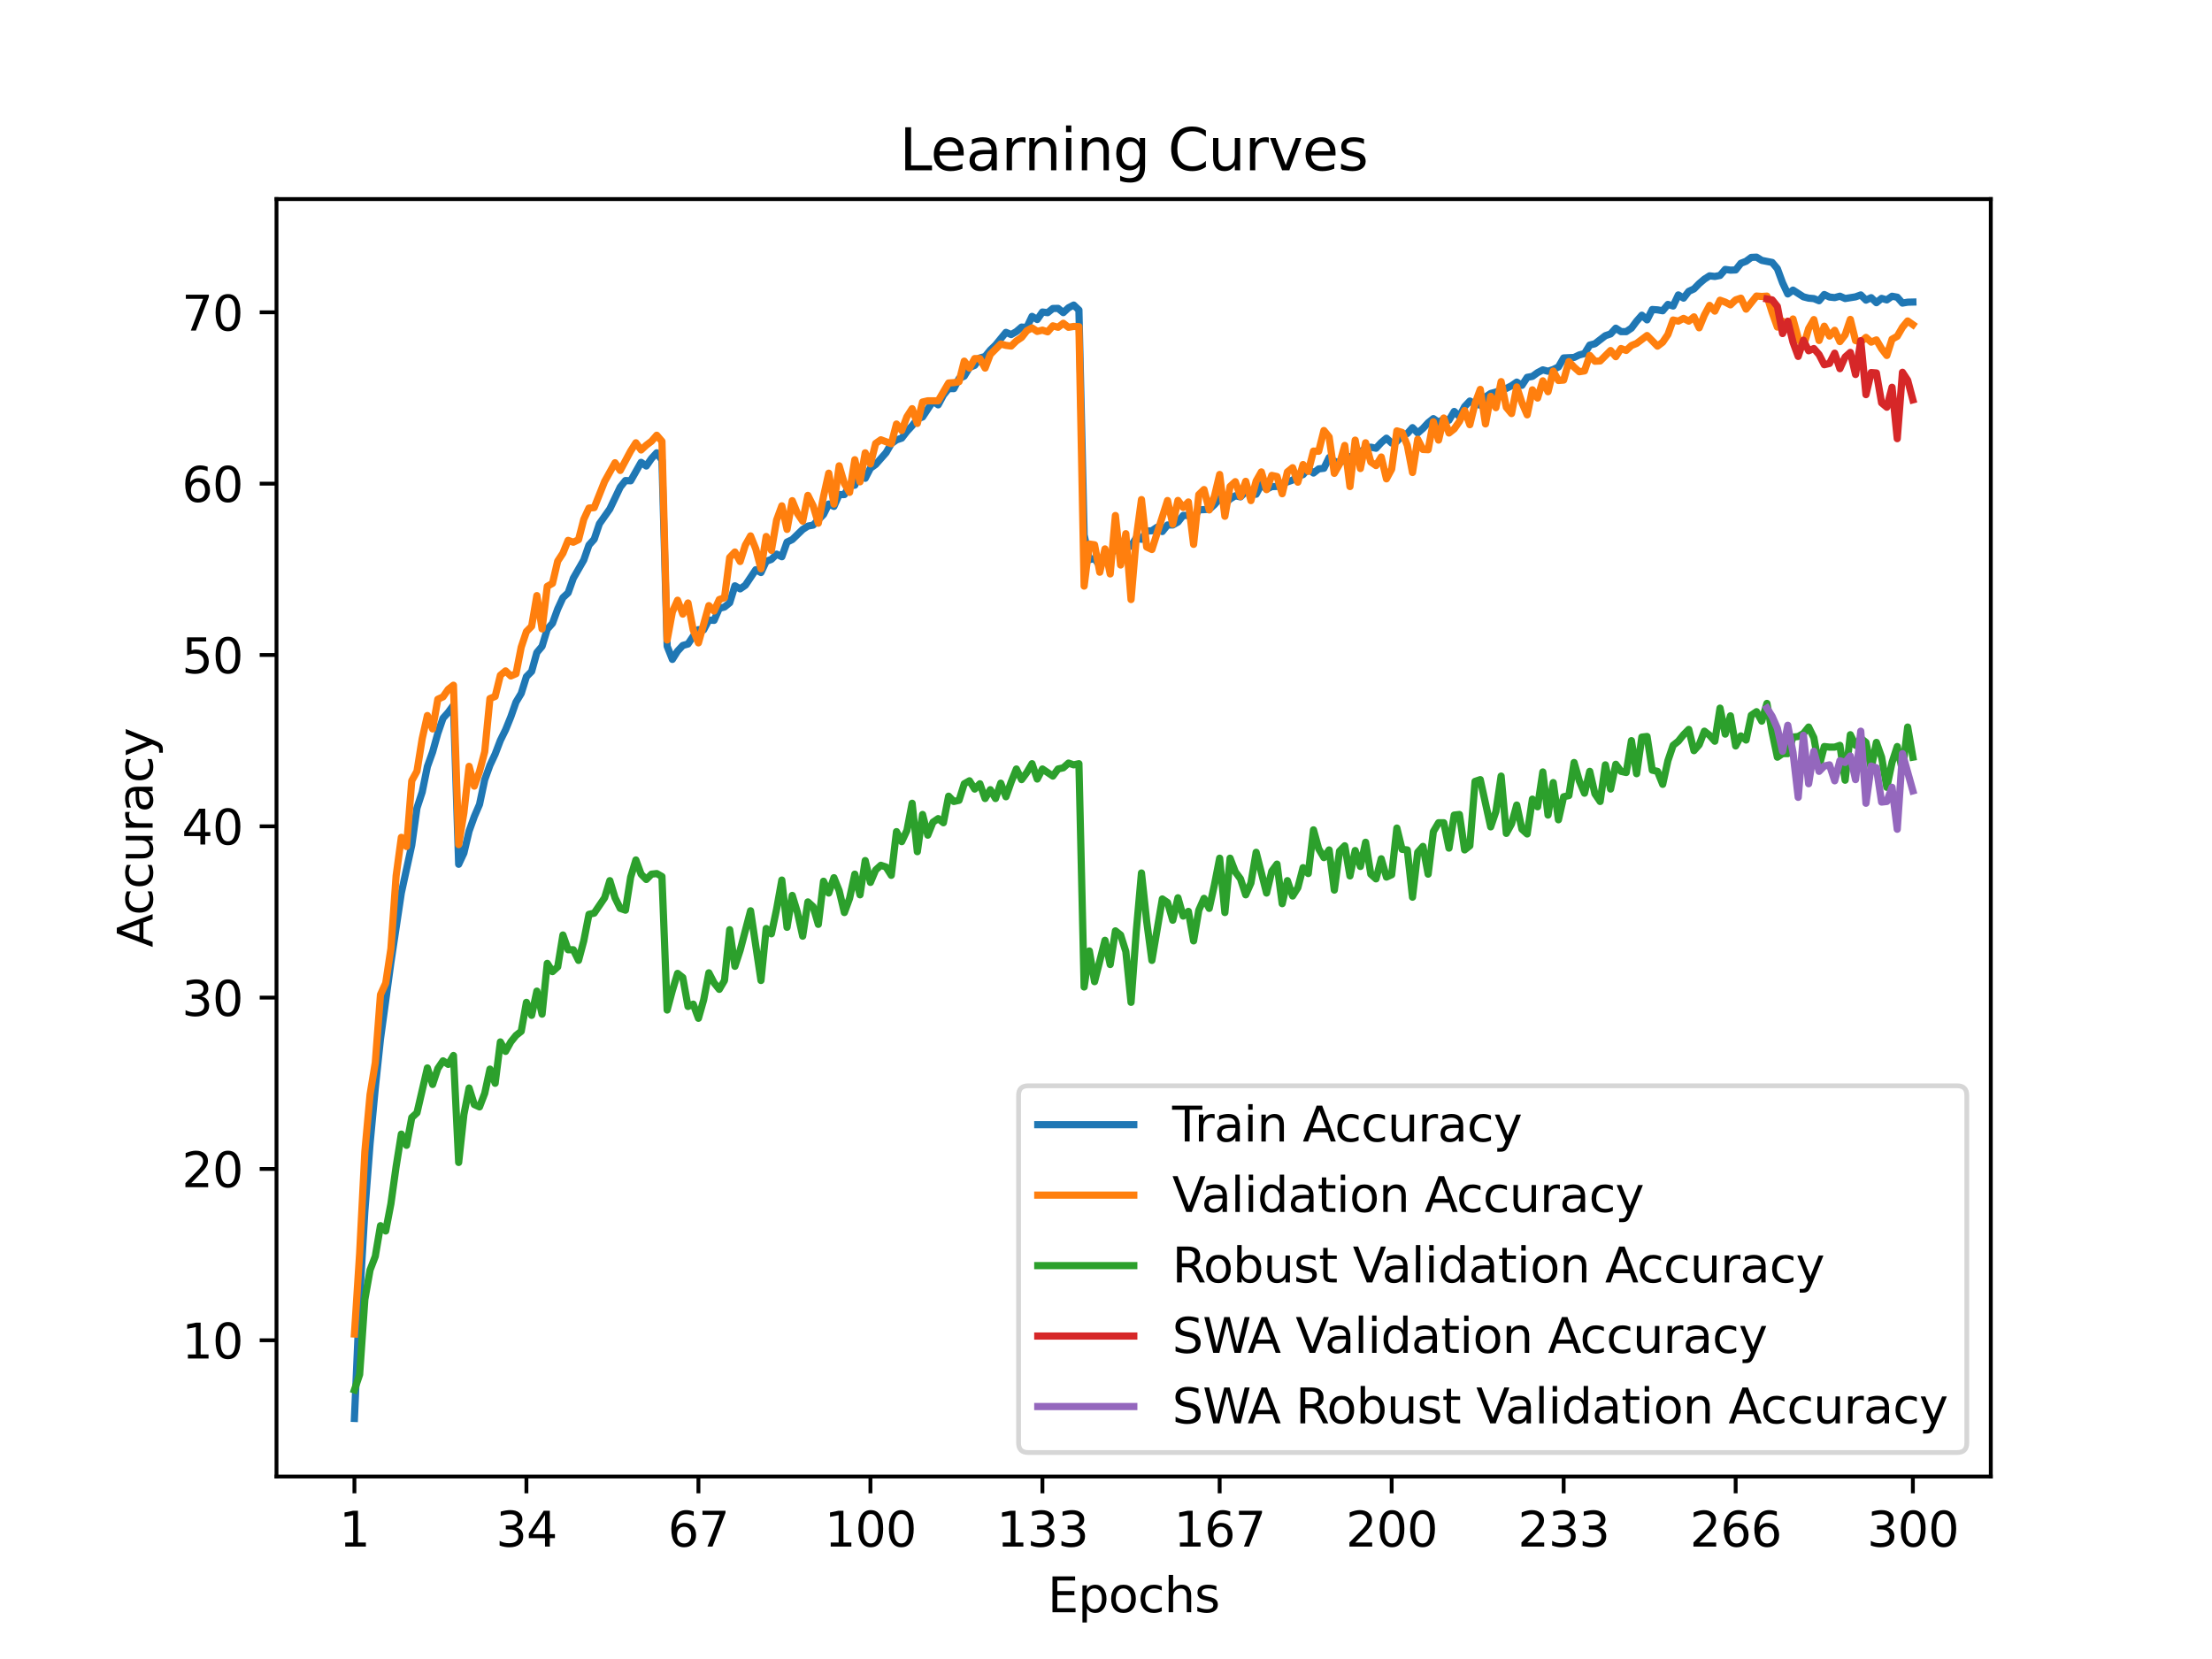 <?xml version="1.0" encoding="utf-8" standalone="no"?>
<!DOCTYPE svg PUBLIC "-//W3C//DTD SVG 1.1//EN"
  "http://www.w3.org/Graphics/SVG/1.1/DTD/svg11.dtd">
<svg xmlns:xlink="http://www.w3.org/1999/xlink" width="460.8pt" height="345.6pt" viewBox="0 0 460.8 345.6" xmlns="http://www.w3.org/2000/svg" version="1.1">
 <defs>
  <style type="text/css">*{stroke-linejoin: round; stroke-linecap: butt}</style>
 </defs>
 <g id="figure_1">
  <g id="patch_1">
   <path d="M 0 345.6 
L 460.8 345.6 
L 460.8 0 
L 0 0 
z
" style="fill: #ffffff"/>
  </g>
  <g id="axes_1">
   <g id="patch_2">
    <path d="M 57.6 307.584 
L 414.72 307.584 
L 414.72 41.472 
L 57.6 41.472 
z
" style="fill: #ffffff"/>
   </g>
   <g id="matplotlib.axis_1">
    <g id="xtick_1">
     <g id="line2d_1">
      <defs>
       <path id="mdf2cdd3994" d="M 0 0 
L 0 3.5 
" style="stroke: #000000; stroke-width: 0.8"/>
      </defs>
      <g>
       <use xlink:href="#mdf2cdd3994" x="73.833" y="307.584" style="stroke: #000000; stroke-width: 0.8"/>
      </g>
     </g>
     <g id="text_1">
      <!-- 1 -->
      <g transform="translate(70.651 322.182) scale(0.1 -0.1)">
       <defs>
        <path id="DejaVuSans-31" d="M 794 531 
L 1825 531 
L 1825 4091 
L 703 3866 
L 703 4441 
L 1819 4666 
L 2450 4666 
L 2450 531 
L 3481 531 
L 3481 0 
L 794 0 
L 794 531 
z
" transform="scale(0.016)"/>
       </defs>
       <use xlink:href="#DejaVuSans-31"/>
      </g>
     </g>
    </g>
    <g id="xtick_2">
     <g id="line2d_2">
      <g>
       <use xlink:href="#mdf2cdd3994" x="109.664" y="307.584" style="stroke: #000000; stroke-width: 0.8"/>
      </g>
     </g>
     <g id="text_2">
      <!-- 34 -->
      <g transform="translate(103.302 322.182) scale(0.1 -0.1)">
       <defs>
        <path id="DejaVuSans-33" d="M 2597 2516 
Q 3050 2419 3304 2112 
Q 3559 1806 3559 1356 
Q 3559 666 3084 287 
Q 2609 -91 1734 -91 
Q 1441 -91 1130 -33 
Q 819 25 488 141 
L 488 750 
Q 750 597 1062 519 
Q 1375 441 1716 441 
Q 2309 441 2620 675 
Q 2931 909 2931 1356 
Q 2931 1769 2642 2001 
Q 2353 2234 1838 2234 
L 1294 2234 
L 1294 2753 
L 1863 2753 
Q 2328 2753 2575 2939 
Q 2822 3125 2822 3475 
Q 2822 3834 2567 4026 
Q 2313 4219 1838 4219 
Q 1578 4219 1281 4162 
Q 984 4106 628 3988 
L 628 4550 
Q 988 4650 1302 4700 
Q 1616 4750 1894 4750 
Q 2613 4750 3031 4423 
Q 3450 4097 3450 3541 
Q 3450 3153 3228 2886 
Q 3006 2619 2597 2516 
z
" transform="scale(0.016)"/>
        <path id="DejaVuSans-34" d="M 2419 4116 
L 825 1625 
L 2419 1625 
L 2419 4116 
z
M 2253 4666 
L 3047 4666 
L 3047 1625 
L 3713 1625 
L 3713 1100 
L 3047 1100 
L 3047 0 
L 2419 0 
L 2419 1100 
L 313 1100 
L 313 1709 
L 2253 4666 
z
" transform="scale(0.016)"/>
       </defs>
       <use xlink:href="#DejaVuSans-33"/>
       <use xlink:href="#DejaVuSans-34" x="63.623"/>
      </g>
     </g>
    </g>
    <g id="xtick_3">
     <g id="line2d_3">
      <g>
       <use xlink:href="#mdf2cdd3994" x="145.496" y="307.584" style="stroke: #000000; stroke-width: 0.8"/>
      </g>
     </g>
     <g id="text_3">
      <!-- 67 -->
      <g transform="translate(139.133 322.182) scale(0.1 -0.1)">
       <defs>
        <path id="DejaVuSans-36" d="M 2113 2584 
Q 1688 2584 1439 2293 
Q 1191 2003 1191 1497 
Q 1191 994 1439 701 
Q 1688 409 2113 409 
Q 2538 409 2786 701 
Q 3034 994 3034 1497 
Q 3034 2003 2786 2293 
Q 2538 2584 2113 2584 
z
M 3366 4563 
L 3366 3988 
Q 3128 4100 2886 4159 
Q 2644 4219 2406 4219 
Q 1781 4219 1451 3797 
Q 1122 3375 1075 2522 
Q 1259 2794 1537 2939 
Q 1816 3084 2150 3084 
Q 2853 3084 3261 2657 
Q 3669 2231 3669 1497 
Q 3669 778 3244 343 
Q 2819 -91 2113 -91 
Q 1303 -91 875 529 
Q 447 1150 447 2328 
Q 447 3434 972 4092 
Q 1497 4750 2381 4750 
Q 2619 4750 2861 4703 
Q 3103 4656 3366 4563 
z
" transform="scale(0.016)"/>
        <path id="DejaVuSans-37" d="M 525 4666 
L 3525 4666 
L 3525 4397 
L 1831 0 
L 1172 0 
L 2766 4134 
L 525 4134 
L 525 4666 
z
" transform="scale(0.016)"/>
       </defs>
       <use xlink:href="#DejaVuSans-36"/>
       <use xlink:href="#DejaVuSans-37" x="63.623"/>
      </g>
     </g>
    </g>
    <g id="xtick_4">
     <g id="line2d_4">
      <g>
       <use xlink:href="#mdf2cdd3994" x="181.327" y="307.584" style="stroke: #000000; stroke-width: 0.8"/>
      </g>
     </g>
     <g id="text_4">
      <!-- 100 -->
      <g transform="translate(171.783 322.182) scale(0.1 -0.1)">
       <defs>
        <path id="DejaVuSans-30" d="M 2034 4250 
Q 1547 4250 1301 3770 
Q 1056 3291 1056 2328 
Q 1056 1369 1301 889 
Q 1547 409 2034 409 
Q 2525 409 2770 889 
Q 3016 1369 3016 2328 
Q 3016 3291 2770 3770 
Q 2525 4250 2034 4250 
z
M 2034 4750 
Q 2819 4750 3233 4129 
Q 3647 3509 3647 2328 
Q 3647 1150 3233 529 
Q 2819 -91 2034 -91 
Q 1250 -91 836 529 
Q 422 1150 422 2328 
Q 422 3509 836 4129 
Q 1250 4750 2034 4750 
z
" transform="scale(0.016)"/>
       </defs>
       <use xlink:href="#DejaVuSans-31"/>
       <use xlink:href="#DejaVuSans-30" x="63.623"/>
       <use xlink:href="#DejaVuSans-30" x="127.246"/>
      </g>
     </g>
    </g>
    <g id="xtick_5">
     <g id="line2d_5">
      <g>
       <use xlink:href="#mdf2cdd3994" x="217.158" y="307.584" style="stroke: #000000; stroke-width: 0.8"/>
      </g>
     </g>
     <g id="text_5">
      <!-- 133 -->
      <g transform="translate(207.615 322.182) scale(0.1 -0.1)">
       <use xlink:href="#DejaVuSans-31"/>
       <use xlink:href="#DejaVuSans-33" x="63.623"/>
       <use xlink:href="#DejaVuSans-33" x="127.246"/>
      </g>
     </g>
    </g>
    <g id="xtick_6">
     <g id="line2d_6">
      <g>
       <use xlink:href="#mdf2cdd3994" x="254.076" y="307.584" style="stroke: #000000; stroke-width: 0.8"/>
      </g>
     </g>
     <g id="text_6">
      <!-- 167 -->
      <g transform="translate(244.532 322.182) scale(0.1 -0.1)">
       <use xlink:href="#DejaVuSans-31"/>
       <use xlink:href="#DejaVuSans-36" x="63.623"/>
       <use xlink:href="#DejaVuSans-37" x="127.246"/>
      </g>
     </g>
    </g>
    <g id="xtick_7">
     <g id="line2d_7">
      <g>
       <use xlink:href="#mdf2cdd3994" x="289.907" y="307.584" style="stroke: #000000; stroke-width: 0.8"/>
      </g>
     </g>
     <g id="text_7">
      <!-- 200 -->
      <g transform="translate(280.363 322.182) scale(0.1 -0.1)">
       <defs>
        <path id="DejaVuSans-32" d="M 1228 531 
L 3431 531 
L 3431 0 
L 469 0 
L 469 531 
Q 828 903 1448 1529 
Q 2069 2156 2228 2338 
Q 2531 2678 2651 2914 
Q 2772 3150 2772 3378 
Q 2772 3750 2511 3984 
Q 2250 4219 1831 4219 
Q 1534 4219 1204 4116 
Q 875 4013 500 3803 
L 500 4441 
Q 881 4594 1212 4672 
Q 1544 4750 1819 4750 
Q 2544 4750 2975 4387 
Q 3406 4025 3406 3419 
Q 3406 3131 3298 2873 
Q 3191 2616 2906 2266 
Q 2828 2175 2409 1742 
Q 1991 1309 1228 531 
z
" transform="scale(0.016)"/>
       </defs>
       <use xlink:href="#DejaVuSans-32"/>
       <use xlink:href="#DejaVuSans-30" x="63.623"/>
       <use xlink:href="#DejaVuSans-30" x="127.246"/>
      </g>
     </g>
    </g>
    <g id="xtick_8">
     <g id="line2d_8">
      <g>
       <use xlink:href="#mdf2cdd3994" x="325.739" y="307.584" style="stroke: #000000; stroke-width: 0.8"/>
      </g>
     </g>
     <g id="text_8">
      <!-- 233 -->
      <g transform="translate(316.195 322.182) scale(0.1 -0.1)">
       <use xlink:href="#DejaVuSans-32"/>
       <use xlink:href="#DejaVuSans-33" x="63.623"/>
       <use xlink:href="#DejaVuSans-33" x="127.246"/>
      </g>
     </g>
    </g>
    <g id="xtick_9">
     <g id="line2d_9">
      <g>
       <use xlink:href="#mdf2cdd3994" x="361.57" y="307.584" style="stroke: #000000; stroke-width: 0.8"/>
      </g>
     </g>
     <g id="text_9">
      <!-- 266 -->
      <g transform="translate(352.026 322.182) scale(0.1 -0.1)">
       <use xlink:href="#DejaVuSans-32"/>
       <use xlink:href="#DejaVuSans-36" x="63.623"/>
       <use xlink:href="#DejaVuSans-36" x="127.246"/>
      </g>
     </g>
    </g>
    <g id="xtick_10">
     <g id="line2d_10">
      <g>
       <use xlink:href="#mdf2cdd3994" x="398.487" y="307.584" style="stroke: #000000; stroke-width: 0.8"/>
      </g>
     </g>
     <g id="text_10">
      <!-- 300 -->
      <g transform="translate(388.944 322.182) scale(0.1 -0.1)">
       <use xlink:href="#DejaVuSans-33"/>
       <use xlink:href="#DejaVuSans-30" x="63.623"/>
       <use xlink:href="#DejaVuSans-30" x="127.246"/>
      </g>
     </g>
    </g>
    <g id="text_11">
     <!-- Epochs -->
     <g transform="translate(218.244 335.861) scale(0.1 -0.1)">
      <defs>
       <path id="DejaVuSans-45" d="M 628 4666 
L 3578 4666 
L 3578 4134 
L 1259 4134 
L 1259 2753 
L 3481 2753 
L 3481 2222 
L 1259 2222 
L 1259 531 
L 3634 531 
L 3634 0 
L 628 0 
L 628 4666 
z
" transform="scale(0.016)"/>
       <path id="DejaVuSans-70" d="M 1159 525 
L 1159 -1331 
L 581 -1331 
L 581 3500 
L 1159 3500 
L 1159 2969 
Q 1341 3281 1617 3432 
Q 1894 3584 2278 3584 
Q 2916 3584 3314 3078 
Q 3713 2572 3713 1747 
Q 3713 922 3314 415 
Q 2916 -91 2278 -91 
Q 1894 -91 1617 61 
Q 1341 213 1159 525 
z
M 3116 1747 
Q 3116 2381 2855 2742 
Q 2594 3103 2138 3103 
Q 1681 3103 1420 2742 
Q 1159 2381 1159 1747 
Q 1159 1113 1420 752 
Q 1681 391 2138 391 
Q 2594 391 2855 752 
Q 3116 1113 3116 1747 
z
" transform="scale(0.016)"/>
       <path id="DejaVuSans-6f" d="M 1959 3097 
Q 1497 3097 1228 2736 
Q 959 2375 959 1747 
Q 959 1119 1226 758 
Q 1494 397 1959 397 
Q 2419 397 2687 759 
Q 2956 1122 2956 1747 
Q 2956 2369 2687 2733 
Q 2419 3097 1959 3097 
z
M 1959 3584 
Q 2709 3584 3137 3096 
Q 3566 2609 3566 1747 
Q 3566 888 3137 398 
Q 2709 -91 1959 -91 
Q 1206 -91 779 398 
Q 353 888 353 1747 
Q 353 2609 779 3096 
Q 1206 3584 1959 3584 
z
" transform="scale(0.016)"/>
       <path id="DejaVuSans-63" d="M 3122 3366 
L 3122 2828 
Q 2878 2963 2633 3030 
Q 2388 3097 2138 3097 
Q 1578 3097 1268 2742 
Q 959 2388 959 1747 
Q 959 1106 1268 751 
Q 1578 397 2138 397 
Q 2388 397 2633 464 
Q 2878 531 3122 666 
L 3122 134 
Q 2881 22 2623 -34 
Q 2366 -91 2075 -91 
Q 1284 -91 818 406 
Q 353 903 353 1747 
Q 353 2603 823 3093 
Q 1294 3584 2113 3584 
Q 2378 3584 2631 3529 
Q 2884 3475 3122 3366 
z
" transform="scale(0.016)"/>
       <path id="DejaVuSans-68" d="M 3513 2113 
L 3513 0 
L 2938 0 
L 2938 2094 
Q 2938 2591 2744 2837 
Q 2550 3084 2163 3084 
Q 1697 3084 1428 2787 
Q 1159 2491 1159 1978 
L 1159 0 
L 581 0 
L 581 4863 
L 1159 4863 
L 1159 2956 
Q 1366 3272 1645 3428 
Q 1925 3584 2291 3584 
Q 2894 3584 3203 3211 
Q 3513 2838 3513 2113 
z
" transform="scale(0.016)"/>
       <path id="DejaVuSans-73" d="M 2834 3397 
L 2834 2853 
Q 2591 2978 2328 3040 
Q 2066 3103 1784 3103 
Q 1356 3103 1142 2972 
Q 928 2841 928 2578 
Q 928 2378 1081 2264 
Q 1234 2150 1697 2047 
L 1894 2003 
Q 2506 1872 2764 1633 
Q 3022 1394 3022 966 
Q 3022 478 2636 193 
Q 2250 -91 1575 -91 
Q 1294 -91 989 -36 
Q 684 19 347 128 
L 347 722 
Q 666 556 975 473 
Q 1284 391 1588 391 
Q 1994 391 2212 530 
Q 2431 669 2431 922 
Q 2431 1156 2273 1281 
Q 2116 1406 1581 1522 
L 1381 1569 
Q 847 1681 609 1914 
Q 372 2147 372 2553 
Q 372 3047 722 3315 
Q 1072 3584 1716 3584 
Q 2034 3584 2315 3537 
Q 2597 3491 2834 3397 
z
" transform="scale(0.016)"/>
      </defs>
      <use xlink:href="#DejaVuSans-45"/>
      <use xlink:href="#DejaVuSans-70" x="63.184"/>
      <use xlink:href="#DejaVuSans-6f" x="126.66"/>
      <use xlink:href="#DejaVuSans-63" x="187.842"/>
      <use xlink:href="#DejaVuSans-68" x="242.822"/>
      <use xlink:href="#DejaVuSans-73" x="306.201"/>
     </g>
    </g>
   </g>
   <g id="matplotlib.axis_2">
    <g id="ytick_1">
     <g id="line2d_11">
      <defs>
       <path id="m9c1ac89cdd" d="M 0 0 
L -3.5 0 
" style="stroke: #000000; stroke-width: 0.8"/>
      </defs>
      <g>
       <use xlink:href="#m9c1ac89cdd" x="57.6" y="279.204" style="stroke: #000000; stroke-width: 0.8"/>
      </g>
     </g>
     <g id="text_12">
      <!-- 10 -->
      <g transform="translate(37.875 283.003) scale(0.1 -0.1)">
       <use xlink:href="#DejaVuSans-31"/>
       <use xlink:href="#DejaVuSans-30" x="63.623"/>
      </g>
     </g>
    </g>
    <g id="ytick_2">
     <g id="line2d_12">
      <g>
       <use xlink:href="#m9c1ac89cdd" x="57.6" y="243.514" style="stroke: #000000; stroke-width: 0.8"/>
      </g>
     </g>
     <g id="text_13">
      <!-- 20 -->
      <g transform="translate(37.875 247.313) scale(0.1 -0.1)">
       <use xlink:href="#DejaVuSans-32"/>
       <use xlink:href="#DejaVuSans-30" x="63.623"/>
      </g>
     </g>
    </g>
    <g id="ytick_3">
     <g id="line2d_13">
      <g>
       <use xlink:href="#m9c1ac89cdd" x="57.6" y="207.823" style="stroke: #000000; stroke-width: 0.8"/>
      </g>
     </g>
     <g id="text_14">
      <!-- 30 -->
      <g transform="translate(37.875 211.622) scale(0.1 -0.1)">
       <use xlink:href="#DejaVuSans-33"/>
       <use xlink:href="#DejaVuSans-30" x="63.623"/>
      </g>
     </g>
    </g>
    <g id="ytick_4">
     <g id="line2d_14">
      <g>
       <use xlink:href="#m9c1ac89cdd" x="57.6" y="172.132" style="stroke: #000000; stroke-width: 0.8"/>
      </g>
     </g>
     <g id="text_15">
      <!-- 40 -->
      <g transform="translate(37.875 175.931) scale(0.1 -0.1)">
       <use xlink:href="#DejaVuSans-34"/>
       <use xlink:href="#DejaVuSans-30" x="63.623"/>
      </g>
     </g>
    </g>
    <g id="ytick_5">
     <g id="line2d_15">
      <g>
       <use xlink:href="#m9c1ac89cdd" x="57.6" y="136.442" style="stroke: #000000; stroke-width: 0.8"/>
      </g>
     </g>
     <g id="text_16">
      <!-- 50 -->
      <g transform="translate(37.875 140.241) scale(0.1 -0.1)">
       <defs>
        <path id="DejaVuSans-35" d="M 691 4666 
L 3169 4666 
L 3169 4134 
L 1269 4134 
L 1269 2991 
Q 1406 3038 1543 3061 
Q 1681 3084 1819 3084 
Q 2600 3084 3056 2656 
Q 3513 2228 3513 1497 
Q 3513 744 3044 326 
Q 2575 -91 1722 -91 
Q 1428 -91 1123 -41 
Q 819 9 494 109 
L 494 744 
Q 775 591 1075 516 
Q 1375 441 1709 441 
Q 2250 441 2565 725 
Q 2881 1009 2881 1497 
Q 2881 1984 2565 2268 
Q 2250 2553 1709 2553 
Q 1456 2553 1204 2497 
Q 953 2441 691 2322 
L 691 4666 
z
" transform="scale(0.016)"/>
       </defs>
       <use xlink:href="#DejaVuSans-35"/>
       <use xlink:href="#DejaVuSans-30" x="63.623"/>
      </g>
     </g>
    </g>
    <g id="ytick_6">
     <g id="line2d_16">
      <g>
       <use xlink:href="#m9c1ac89cdd" x="57.6" y="100.751" style="stroke: #000000; stroke-width: 0.8"/>
      </g>
     </g>
     <g id="text_17">
      <!-- 60 -->
      <g transform="translate(37.875 104.55) scale(0.1 -0.1)">
       <use xlink:href="#DejaVuSans-36"/>
       <use xlink:href="#DejaVuSans-30" x="63.623"/>
      </g>
     </g>
    </g>
    <g id="ytick_7">
     <g id="line2d_17">
      <g>
       <use xlink:href="#m9c1ac89cdd" x="57.6" y="65.06" style="stroke: #000000; stroke-width: 0.8"/>
      </g>
     </g>
     <g id="text_18">
      <!-- 70 -->
      <g transform="translate(37.875 68.86) scale(0.1 -0.1)">
       <use xlink:href="#DejaVuSans-37"/>
       <use xlink:href="#DejaVuSans-30" x="63.623"/>
      </g>
     </g>
    </g>
    <g id="text_19">
     <!-- Accuracy -->
     <g transform="translate(31.795 197.356) rotate(-90) scale(0.1 -0.1)">
      <defs>
       <path id="DejaVuSans-41" d="M 2188 4044 
L 1331 1722 
L 3047 1722 
L 2188 4044 
z
M 1831 4666 
L 2547 4666 
L 4325 0 
L 3669 0 
L 3244 1197 
L 1141 1197 
L 716 0 
L 50 0 
L 1831 4666 
z
" transform="scale(0.016)"/>
       <path id="DejaVuSans-75" d="M 544 1381 
L 544 3500 
L 1119 3500 
L 1119 1403 
Q 1119 906 1312 657 
Q 1506 409 1894 409 
Q 2359 409 2629 706 
Q 2900 1003 2900 1516 
L 2900 3500 
L 3475 3500 
L 3475 0 
L 2900 0 
L 2900 538 
Q 2691 219 2414 64 
Q 2138 -91 1772 -91 
Q 1169 -91 856 284 
Q 544 659 544 1381 
z
M 1991 3584 
L 1991 3584 
z
" transform="scale(0.016)"/>
       <path id="DejaVuSans-72" d="M 2631 2963 
Q 2534 3019 2420 3045 
Q 2306 3072 2169 3072 
Q 1681 3072 1420 2755 
Q 1159 2438 1159 1844 
L 1159 0 
L 581 0 
L 581 3500 
L 1159 3500 
L 1159 2956 
Q 1341 3275 1631 3429 
Q 1922 3584 2338 3584 
Q 2397 3584 2469 3576 
Q 2541 3569 2628 3553 
L 2631 2963 
z
" transform="scale(0.016)"/>
       <path id="DejaVuSans-61" d="M 2194 1759 
Q 1497 1759 1228 1600 
Q 959 1441 959 1056 
Q 959 750 1161 570 
Q 1363 391 1709 391 
Q 2188 391 2477 730 
Q 2766 1069 2766 1631 
L 2766 1759 
L 2194 1759 
z
M 3341 1997 
L 3341 0 
L 2766 0 
L 2766 531 
Q 2569 213 2275 61 
Q 1981 -91 1556 -91 
Q 1019 -91 701 211 
Q 384 513 384 1019 
Q 384 1609 779 1909 
Q 1175 2209 1959 2209 
L 2766 2209 
L 2766 2266 
Q 2766 2663 2505 2880 
Q 2244 3097 1772 3097 
Q 1472 3097 1187 3025 
Q 903 2953 641 2809 
L 641 3341 
Q 956 3463 1253 3523 
Q 1550 3584 1831 3584 
Q 2591 3584 2966 3190 
Q 3341 2797 3341 1997 
z
" transform="scale(0.016)"/>
       <path id="DejaVuSans-79" d="M 2059 -325 
Q 1816 -950 1584 -1140 
Q 1353 -1331 966 -1331 
L 506 -1331 
L 506 -850 
L 844 -850 
Q 1081 -850 1212 -737 
Q 1344 -625 1503 -206 
L 1606 56 
L 191 3500 
L 800 3500 
L 1894 763 
L 2988 3500 
L 3597 3500 
L 2059 -325 
z
" transform="scale(0.016)"/>
      </defs>
      <use xlink:href="#DejaVuSans-41"/>
      <use xlink:href="#DejaVuSans-63" x="66.658"/>
      <use xlink:href="#DejaVuSans-63" x="121.639"/>
      <use xlink:href="#DejaVuSans-75" x="176.619"/>
      <use xlink:href="#DejaVuSans-72" x="239.998"/>
      <use xlink:href="#DejaVuSans-61" x="281.111"/>
      <use xlink:href="#DejaVuSans-63" x="342.391"/>
      <use xlink:href="#DejaVuSans-79" x="397.371"/>
     </g>
    </g>
   </g>
   <g id="line2d_18">
    <path d="M 73.833 295.488 
L 74.919 270.616 
L 76.004 252.316 
L 77.09 238.245 
L 78.176 226.694 
L 79.262 216.415 
L 81.433 200.488 
L 83.605 186.003 
L 85.777 176.063 
L 86.862 168.322 
L 87.948 165.012 
L 89.034 159.685 
L 90.12 156.656 
L 91.206 152.757 
L 92.291 149.616 
L 93.377 148.394 
L 94.463 146.912 
L 95.549 180.042 
L 96.635 177.713 
L 97.72 173.136 
L 98.806 170.107 
L 99.892 167.573 
L 100.978 162.42 
L 102.064 159.413 
L 103.149 157.093 
L 104.235 154.238 
L 105.321 152.03 
L 106.407 149.344 
L 107.493 146.257 
L 108.578 144.454 
L 109.664 140.961 
L 110.75 139.868 
L 111.836 135.933 
L 112.922 134.644 
L 114.007 131.066 
L 115.093 129.843 
L 116.179 126.868 
L 117.265 124.503 
L 118.351 123.499 
L 119.436 120.452 
L 121.608 116.665 
L 122.694 113.542 
L 123.78 112.337 
L 124.865 109.116 
L 127.037 106.033 
L 129.209 101.469 
L 130.294 100.109 
L 131.38 100.158 
L 133.552 96.316 
L 134.638 97.075 
L 135.723 95.509 
L 136.809 94.327 
L 137.895 95.852 
L 138.981 134.626 
L 140.067 137.365 
L 141.152 135.634 
L 142.238 134.465 
L 143.324 134.157 
L 144.41 132.538 
L 145.496 131.173 
L 146.581 131.208 
L 147.667 129.161 
L 148.753 129.232 
L 149.839 126.729 
L 150.925 126.453 
L 152.01 125.569 
L 153.096 122.036 
L 154.182 122.674 
L 155.268 121.924 
L 157.439 118.681 
L 158.525 119.266 
L 159.611 116.932 
L 160.697 116.531 
L 161.783 115.433 
L 162.868 115.982 
L 163.954 112.926 
L 165.04 112.404 
L 167.212 110.298 
L 168.297 109.593 
L 169.383 109.393 
L 171.555 107.18 
L 172.641 104.994 
L 173.726 105.493 
L 174.812 103.031 
L 175.898 103.031 
L 176.984 101.188 
L 178.07 101.077 
L 179.155 98.244 
L 180.241 99.636 
L 181.327 97.539 
L 182.413 96.763 
L 184.584 94.3 
L 185.67 92.422 
L 186.756 91.645 
L 187.842 91.275 
L 188.928 89.87 
L 190.013 88.692 
L 191.099 87.282 
L 192.185 86.867 
L 194.357 83.579 
L 195.442 84.338 
L 196.528 82.308 
L 197.614 80.943 
L 198.7 80.961 
L 199.786 78.859 
L 200.871 78.355 
L 201.957 76.557 
L 203.043 76.107 
L 204.129 74.572 
L 205.215 74.269 
L 206.3 72.935 
L 207.386 71.895 
L 209.558 69.236 
L 210.644 69.696 
L 211.729 69.076 
L 212.815 68.139 
L 213.901 68.21 
L 214.987 65.908 
L 216.073 66.564 
L 217.158 64.998 
L 218.244 65.136 
L 219.33 64.262 
L 220.416 64.239 
L 221.502 65.127 
L 222.587 64.115 
L 223.673 63.552 
L 224.759 64.583 
L 225.845 111.427 
L 226.931 116.584 
L 228.016 116.357 
L 229.102 117.874 
L 230.188 115.572 
L 231.274 115.384 
L 234.531 112.859 
L 235.617 113.796 
L 236.703 112.038 
L 237.789 112.342 
L 238.875 110.633 
L 239.96 110.566 
L 241.046 109.825 
L 242.132 110.727 
L 243.218 109.361 
L 244.304 109.366 
L 245.389 108.75 
L 246.475 107.372 
L 247.561 107.385 
L 248.647 108.081 
L 249.733 106.216 
L 251.904 106.105 
L 252.99 105.128 
L 254.076 103.834 
L 255.162 104.931 
L 256.247 103.945 
L 257.333 103.276 
L 258.419 103.508 
L 259.505 102.42 
L 260.591 102.348 
L 261.676 102.955 
L 262.762 100.903 
L 263.848 101.906 
L 264.934 101.371 
L 266.02 101.335 
L 267.105 100.769 
L 269.277 100.01 
L 270.363 99.216 
L 271.449 98.868 
L 272.534 97.619 
L 273.62 98.543 
L 274.706 97.682 
L 275.792 97.552 
L 276.878 95.317 
L 277.963 96.093 
L 279.049 96.37 
L 280.135 95.906 
L 281.221 95.121 
L 282.307 95.29 
L 283.392 94.117 
L 284.478 93.39 
L 285.564 93.153 
L 286.65 93.376 
L 287.736 92.199 
L 288.821 91.28 
L 289.907 92.288 
L 290.993 91.944 
L 292.079 90.784 
L 293.165 90.312 
L 294.25 89.089 
L 295.336 90.204 
L 296.422 89.254 
L 297.508 88.072 
L 298.594 87.206 
L 299.679 87.956 
L 300.765 87.305 
L 301.851 87.541 
L 302.937 85.716 
L 304.023 86.76 
L 305.108 84.704 
L 306.194 83.548 
L 307.28 84.133 
L 308.366 84.405 
L 309.452 82.705 
L 310.537 81.964 
L 311.623 81.679 
L 312.709 81.193 
L 313.795 80.92 
L 314.881 80.354 
L 315.966 79.6 
L 317.052 80.269 
L 318.138 78.609 
L 319.224 78.409 
L 320.31 77.623 
L 321.395 77.052 
L 322.481 77.338 
L 323.567 76.977 
L 324.653 76.446 
L 325.739 74.567 
L 327.91 74.465 
L 328.996 73.938 
L 330.082 73.662 
L 331.168 71.886 
L 332.253 71.61 
L 334.425 69.932 
L 335.511 69.562 
L 336.597 68.366 
L 337.682 69.085 
L 338.768 69.089 
L 339.854 68.362 
L 340.94 66.903 
L 342.026 65.667 
L 343.111 66.635 
L 344.197 64.476 
L 345.283 64.547 
L 346.369 64.739 
L 347.455 63.419 
L 348.54 63.749 
L 349.626 61.438 
L 350.712 62.103 
L 351.798 60.693 
L 352.884 60.189 
L 353.969 59.078 
L 355.055 58.154 
L 356.141 57.463 
L 357.227 57.588 
L 358.313 57.382 
L 359.398 56.124 
L 360.484 56.276 
L 361.57 56.231 
L 362.656 54.848 
L 363.742 54.429 
L 364.827 53.622 
L 365.913 53.568 
L 366.999 54.242 
L 369.171 54.67 
L 370.256 55.964 
L 371.342 58.913 
L 372.428 61.233 
L 373.514 60.434 
L 375.685 61.835 
L 376.771 62.111 
L 377.857 62.201 
L 378.943 62.647 
L 380.029 61.353 
L 381.114 61.879 
L 382.2 62 
L 383.286 61.701 
L 384.372 62.187 
L 386.543 61.839 
L 387.629 61.438 
L 388.715 62.522 
L 389.801 62.013 
L 390.887 63.057 
L 391.972 62.161 
L 393.058 62.473 
L 394.144 61.714 
L 395.23 61.911 
L 396.316 63.138 
L 397.401 62.95 
L 398.487 62.923 
L 398.487 62.923 
" clip-path="url(#p90bd42e9aa)" style="fill: none; stroke: #1f77b4; stroke-width: 1.5; stroke-linecap: square"/>
   </g>
   <g id="line2d_19">
    <path d="M 73.833 277.901 
L 74.919 261.127 
L 76.004 239.944 
L 77.09 228.006 
L 78.176 221.403 
L 79.262 207.198 
L 80.348 204.807 
L 81.433 197.633 
L 82.519 182.465 
L 83.605 174.434 
L 84.691 176.344 
L 85.777 162.639 
L 86.862 160.658 
L 87.948 153.894 
L 89.034 149.058 
L 90.12 151.842 
L 91.206 145.668 
L 92.291 145.168 
L 93.377 143.598 
L 94.463 142.741 
L 95.549 175.951 
L 96.635 169.331 
L 97.72 159.641 
L 98.806 163.763 
L 99.892 160.711 
L 100.978 156.589 
L 102.064 145.525 
L 103.149 145.079 
L 104.235 140.671 
L 105.321 139.761 
L 106.407 140.814 
L 107.493 140.35 
L 108.578 134.818 
L 109.664 131.57 
L 110.75 130.463 
L 111.836 124.075 
L 112.922 131.017 
L 114.007 122.148 
L 115.093 121.523 
L 116.179 116.901 
L 117.265 115.241 
L 118.351 112.565 
L 119.436 112.957 
L 120.522 112.422 
L 121.608 108.193 
L 122.694 105.837 
L 123.78 105.748 
L 125.951 100.305 
L 128.123 96.397 
L 129.209 98.003 
L 131.38 93.952 
L 132.466 92.239 
L 133.552 93.738 
L 134.638 92.738 
L 135.723 91.918 
L 136.809 90.668 
L 137.895 91.935 
L 138.981 133.319 
L 140.067 127.483 
L 141.152 125.038 
L 142.238 127.929 
L 143.324 125.61 
L 144.41 131.231 
L 145.496 133.925 
L 147.667 126.163 
L 148.753 127.287 
L 149.839 124.896 
L 150.925 124.521 
L 152.01 116.134 
L 153.096 114.992 
L 154.182 116.972 
L 155.268 113.564 
L 156.354 111.637 
L 157.439 114.331 
L 158.525 118.489 
L 159.611 111.762 
L 160.697 114.653 
L 161.783 108.317 
L 162.868 105.373 
L 163.954 110.28 
L 165.04 104.302 
L 166.126 106.961 
L 167.212 108.567 
L 168.297 103.196 
L 169.383 105.355 
L 170.469 108.996 
L 171.555 103.41 
L 172.641 98.574 
L 173.726 105.016 
L 174.812 97.039 
L 175.898 100.715 
L 176.984 102.571 
L 178.07 95.772 
L 179.155 100.376 
L 180.241 94.327 
L 181.327 96.647 
L 182.413 92.382 
L 183.499 91.614 
L 185.67 92.435 
L 186.756 88.331 
L 187.842 89.687 
L 188.928 86.814 
L 190.013 85.136 
L 191.099 88.206 
L 192.185 83.744 
L 193.271 83.495 
L 195.442 83.495 
L 197.614 79.783 
L 198.7 79.711 
L 199.786 79.515 
L 200.871 75.232 
L 201.957 76.678 
L 203.043 74.697 
L 204.129 74.697 
L 205.215 76.678 
L 206.3 73.822 
L 208.472 71.663 
L 209.558 71.949 
L 210.644 72.091 
L 211.729 71.021 
L 212.815 70.289 
L 213.901 68.897 
L 214.987 68.308 
L 216.073 69.04 
L 217.158 68.772 
L 218.244 69.129 
L 219.33 67.88 
L 220.416 68.183 
L 221.502 67.345 
L 222.587 68.183 
L 223.673 68.005 
L 224.759 68.041 
L 225.845 122.094 
L 226.931 113.332 
L 228.016 113.493 
L 229.102 119.203 
L 230.188 114.349 
L 231.274 119.56 
L 232.36 107.389 
L 233.445 117.704 
L 234.531 111.173 
L 235.617 124.896 
L 236.703 112.083 
L 237.789 104.07 
L 238.875 113.957 
L 239.96 114.474 
L 243.218 104.267 
L 244.304 109.192 
L 245.389 104.249 
L 246.475 105.712 
L 247.561 104.57 
L 248.647 113.403 
L 249.733 103.035 
L 250.818 101.982 
L 251.904 106.23 
L 252.99 103.374 
L 254.076 98.842 
L 255.162 107.55 
L 256.247 101.34 
L 257.333 100.341 
L 258.419 103.446 
L 259.505 100.269 
L 260.591 104.284 
L 261.676 100.216 
L 262.762 98.306 
L 263.848 102 
L 264.934 99.038 
L 266.02 99.27 
L 267.105 102.857 
L 268.191 98.306 
L 269.277 97.432 
L 270.363 100.448 
L 271.449 96.772 
L 272.534 98.199 
L 273.62 93.97 
L 274.706 94.005 
L 275.792 89.687 
L 276.878 91.025 
L 277.963 98.61 
L 279.049 96.682 
L 280.135 92.792 
L 281.221 101.358 
L 282.307 91.686 
L 283.392 97.61 
L 284.478 92.239 
L 285.564 96.236 
L 286.65 96.986 
L 287.736 95.201 
L 288.821 99.752 
L 289.907 97.735 
L 290.993 89.758 
L 292.079 90.08 
L 293.165 92.774 
L 294.25 98.431 
L 295.336 91.507 
L 296.422 93.631 
L 297.508 93.684 
L 298.594 87.867 
L 299.679 91.686 
L 300.765 87.082 
L 301.851 90.204 
L 302.937 89.348 
L 304.023 87.795 
L 305.108 85.511 
L 306.194 88.473 
L 307.28 84.048 
L 308.366 81.121 
L 309.452 88.313 
L 310.537 82.567 
L 311.623 84.922 
L 312.709 79.497 
L 313.795 84.851 
L 314.881 86.154 
L 315.966 80.604 
L 317.052 83.887 
L 318.138 86.421 
L 319.224 81.21 
L 320.31 82.924 
L 321.395 79.337 
L 322.481 81.603 
L 323.567 77.302 
L 324.653 79.265 
L 325.739 79.176 
L 326.824 75.321 
L 327.91 76.481 
L 328.996 77.445 
L 330.082 77.267 
L 331.168 74.037 
L 332.253 75.25 
L 333.339 75.197 
L 335.511 73.019 
L 336.597 74.304 
L 337.682 72.609 
L 338.768 73.002 
L 339.854 71.984 
L 340.94 71.538 
L 343.111 69.896 
L 345.283 72.109 
L 346.369 71.288 
L 347.455 69.682 
L 348.54 66.666 
L 349.626 66.898 
L 350.712 66.327 
L 351.798 66.898 
L 352.884 66.006 
L 353.969 68.29 
L 355.055 65.649 
L 356.141 63.615 
L 357.227 64.811 
L 358.313 62.544 
L 359.398 62.937 
L 360.484 63.508 
L 361.57 62.473 
L 362.656 62.116 
L 363.742 64.4 
L 365.913 61.67 
L 366.999 61.759 
L 368.085 61.688 
L 369.171 65.096 
L 370.256 68.13 
L 371.342 66.916 
L 372.428 68.344 
L 373.514 66.452 
L 374.6 70.414 
L 375.685 72.163 
L 376.771 68.451 
L 377.857 66.577 
L 378.943 70.931 
L 380.029 67.951 
L 381.114 70.004 
L 382.2 68.808 
L 383.286 71.163 
L 384.372 69.754 
L 385.458 66.542 
L 386.543 70.949 
L 387.629 71.235 
L 388.715 70.289 
L 389.801 71.271 
L 390.887 70.807 
L 391.972 72.645 
L 393.058 74.054 
L 394.144 70.664 
L 395.23 70.057 
L 396.316 68.183 
L 397.401 66.863 
L 398.487 67.63 
L 398.487 67.63 
" clip-path="url(#p90bd42e9aa)" style="fill: none; stroke: #ff7f0e; stroke-width: 1.5; stroke-linecap: square"/>
   </g>
   <g id="line2d_20">
    <path d="M 73.833 289.542 
L 74.919 286.342 
L 76.004 270.712 
L 77.09 264.559 
L 78.176 261.728 
L 79.262 255.328 
L 80.348 256.436 
L 81.433 250.775 
L 82.519 243.021 
L 83.605 236.252 
L 84.691 238.591 
L 85.777 232.806 
L 86.862 231.822 
L 89.034 222.468 
L 90.12 225.914 
L 91.206 222.591 
L 92.291 220.992 
L 93.377 221.73 
L 94.463 219.884 
L 95.549 242.16 
L 96.635 232.191 
L 97.72 226.653 
L 98.806 230.099 
L 99.892 230.591 
L 100.978 227.76 
L 102.064 222.715 
L 103.149 225.668 
L 104.235 217.053 
L 105.321 219.022 
L 106.407 217.053 
L 107.493 215.699 
L 108.578 214.838 
L 109.664 208.807 
L 110.75 211.515 
L 111.836 206.469 
L 112.922 211.269 
L 114.007 200.685 
L 115.093 202.408 
L 116.179 201.423 
L 117.265 194.777 
L 118.351 197.854 
L 119.436 197.854 
L 120.522 200.069 
L 121.608 196.008 
L 122.694 190.47 
L 123.78 190.224 
L 125.951 187.024 
L 127.037 183.455 
L 128.123 187.024 
L 129.209 189.239 
L 130.294 189.608 
L 131.38 182.716 
L 132.466 179.147 
L 133.552 182.101 
L 134.638 183.209 
L 135.723 182.101 
L 136.809 181.978 
L 137.895 182.593 
L 138.981 210.407 
L 140.067 206.346 
L 141.152 202.777 
L 142.238 203.638 
L 143.324 209.669 
L 144.41 209.177 
L 145.496 212.13 
L 146.581 208.315 
L 147.667 202.654 
L 148.753 204.746 
L 149.839 206.1 
L 150.925 204.254 
L 152.01 193.67 
L 153.096 201.3 
L 154.182 197.977 
L 156.354 189.731 
L 158.525 204.254 
L 159.611 193.424 
L 160.697 194.531 
L 161.783 189.362 
L 162.868 183.332 
L 163.954 193.177 
L 165.04 186.532 
L 166.126 190.101 
L 167.212 195.023 
L 168.297 187.885 
L 169.383 188.87 
L 170.469 192.562 
L 171.555 183.578 
L 172.641 186.039 
L 173.726 182.839 
L 174.812 185.547 
L 175.898 190.101 
L 176.984 187.147 
L 178.07 182.101 
L 179.155 186.409 
L 180.241 179.27 
L 181.327 183.824 
L 182.413 181.24 
L 183.499 180.255 
L 184.584 180.624 
L 185.67 182.347 
L 186.756 173.24 
L 187.842 175.332 
L 188.928 172.994 
L 190.013 167.332 
L 191.099 177.424 
L 192.185 169.671 
L 193.271 173.978 
L 194.357 171.271 
L 195.442 170.532 
L 196.528 171.394 
L 197.614 165.856 
L 198.7 166.963 
L 199.786 166.717 
L 200.871 163.271 
L 201.957 162.656 
L 203.043 164.379 
L 204.129 163.271 
L 205.215 166.348 
L 206.3 164.502 
L 207.386 166.348 
L 208.472 163.148 
L 209.558 165.979 
L 210.644 162.902 
L 211.729 160.194 
L 212.815 162.41 
L 213.901 160.933 
L 214.987 159.087 
L 216.073 162.287 
L 217.158 160.194 
L 219.33 161.671 
L 220.416 160.194 
L 221.502 159.948 
L 222.587 158.964 
L 223.673 159.333 
L 224.759 159.087 
L 225.845 205.608 
L 226.931 198.1 
L 228.016 204.5 
L 230.188 195.885 
L 231.274 200.931 
L 232.36 193.916 
L 233.445 194.777 
L 234.531 198.223 
L 235.617 208.807 
L 236.703 194.039 
L 237.789 181.855 
L 238.875 191.947 
L 239.96 200.069 
L 242.132 187.27 
L 243.218 188.008 
L 244.304 191.701 
L 245.389 187.024 
L 246.475 190.839 
L 247.561 189.855 
L 248.647 196.008 
L 249.733 189.608 
L 250.818 187.147 
L 251.904 189.239 
L 252.99 184.316 
L 254.076 178.778 
L 255.162 190.101 
L 256.247 178.778 
L 257.333 181.609 
L 258.419 183.086 
L 259.505 186.409 
L 260.591 183.947 
L 261.676 177.547 
L 263.848 186.039 
L 264.934 181.486 
L 266.02 180.009 
L 267.105 188.255 
L 268.191 183.455 
L 269.277 186.655 
L 270.363 184.932 
L 271.449 180.747 
L 272.534 181.978 
L 273.62 172.871 
L 274.706 176.809 
L 275.792 178.655 
L 276.878 177.055 
L 277.963 185.424 
L 279.049 177.301 
L 280.135 176.194 
L 281.221 182.47 
L 282.307 177.178 
L 283.392 180.501 
L 284.478 175.455 
L 285.564 182.101 
L 286.65 183.086 
L 287.736 178.901 
L 288.821 182.716 
L 289.907 182.224 
L 290.993 172.501 
L 292.079 176.932 
L 293.165 177.055 
L 294.25 186.901 
L 295.336 177.547 
L 296.422 176.317 
L 297.508 182.101 
L 298.594 173.24 
L 299.679 171.394 
L 300.765 171.394 
L 301.851 176.686 
L 302.937 169.794 
L 304.023 169.671 
L 305.108 177.055 
L 306.194 176.194 
L 307.28 162.779 
L 308.366 162.41 
L 310.537 172.255 
L 311.623 169.055 
L 312.709 161.671 
L 313.795 173.609 
L 314.881 171.64 
L 315.966 167.702 
L 317.052 172.748 
L 318.138 173.732 
L 319.224 166.471 
L 320.31 168.071 
L 321.395 160.81 
L 322.481 169.794 
L 323.567 163.025 
L 324.653 170.778 
L 325.739 165.979 
L 326.824 165.733 
L 327.91 158.841 
L 328.996 162.656 
L 330.082 165.24 
L 331.168 160.687 
L 332.253 165.363 
L 333.339 166.963 
L 334.425 159.333 
L 335.511 164.379 
L 336.597 159.21 
L 337.682 160.687 
L 338.768 160.933 
L 339.854 154.287 
L 340.94 161.179 
L 342.026 153.549 
L 343.111 153.425 
L 344.197 160.441 
L 345.283 160.687 
L 346.369 163.394 
L 347.455 158.471 
L 348.54 155.272 
L 349.626 154.41 
L 350.712 153.056 
L 351.798 151.949 
L 352.884 156.379 
L 353.969 155.148 
L 355.055 152.318 
L 356.141 153.179 
L 357.227 154.41 
L 358.313 147.518 
L 359.398 152.933 
L 360.484 149.118 
L 361.57 155.395 
L 362.656 153.302 
L 363.742 154.164 
L 364.827 148.995 
L 365.913 148.256 
L 366.999 150.226 
L 368.085 146.533 
L 369.171 152.564 
L 370.256 157.733 
L 371.342 156.995 
L 372.428 156.995 
L 373.514 153.549 
L 374.6 153.425 
L 375.685 152.81 
L 376.771 151.456 
L 377.857 153.672 
L 378.943 159.702 
L 380.029 155.518 
L 381.114 155.641 
L 382.2 155.641 
L 383.286 155.272 
L 384.372 162.533 
L 385.458 153.056 
L 386.543 155.272 
L 387.629 153.795 
L 388.715 154.656 
L 389.801 160.071 
L 390.887 154.656 
L 391.972 157.733 
L 393.058 164.01 
L 394.144 158.841 
L 395.23 155.518 
L 396.316 160.564 
L 397.401 151.456 
L 398.487 157.733 
L 398.487 157.733 
" clip-path="url(#p90bd42e9aa)" style="fill: none; stroke: #2ca02c; stroke-width: 1.5; stroke-linecap: square"/>
   </g>
   <g id="line2d_21">
    <path d="M 368.085 62.277 
L 369.171 62.473 
L 370.256 63.829 
L 371.342 69.486 
L 372.428 66.916 
L 373.514 71.288 
L 374.6 74.251 
L 375.685 70.878 
L 376.771 73.073 
L 377.857 72.609 
L 378.943 73.858 
L 380.029 75.982 
L 381.114 75.714 
L 382.2 73.573 
L 383.286 76.803 
L 384.372 74.376 
L 385.458 73.412 
L 386.543 78.016 
L 387.629 70.967 
L 388.715 82.21 
L 389.801 77.606 
L 390.887 77.695 
L 391.972 83.923 
L 393.058 84.833 
L 394.144 80.675 
L 395.23 91.382 
L 396.316 77.552 
L 397.401 79.212 
L 398.487 83.298 
L 398.487 83.298 
" clip-path="url(#p90bd42e9aa)" style="fill: none; stroke: #d62728; stroke-width: 1.5; stroke-linecap: square"/>
   </g>
   <g id="line2d_22">
    <path d="M 368.085 147.518 
L 369.171 149.241 
L 370.256 151.702 
L 371.342 156.502 
L 372.428 151.087 
L 373.514 156.748 
L 374.6 166.102 
L 375.685 153.179 
L 376.771 163.271 
L 377.857 156.502 
L 378.943 160.687 
L 380.029 159.579 
L 381.114 159.333 
L 382.2 162.656 
L 383.286 158.471 
L 384.372 158.841 
L 385.458 157.487 
L 386.543 162.41 
L 387.629 152.318 
L 388.715 167.332 
L 389.801 159.579 
L 390.887 159.948 
L 391.972 167.086 
L 393.058 166.963 
L 394.144 164.01 
L 395.23 172.748 
L 396.316 156.995 
L 398.487 164.748 
L 398.487 164.748 
" clip-path="url(#p90bd42e9aa)" style="fill: none; stroke: #9467bd; stroke-width: 1.5; stroke-linecap: square"/>
   </g>
   <g id="patch_3">
    <path d="M 57.6 307.584 
L 57.6 41.472 
" style="fill: none; stroke: #000000; stroke-width: 0.8; stroke-linejoin: miter; stroke-linecap: square"/>
   </g>
   <g id="patch_4">
    <path d="M 414.72 307.584 
L 414.72 41.472 
" style="fill: none; stroke: #000000; stroke-width: 0.8; stroke-linejoin: miter; stroke-linecap: square"/>
   </g>
   <g id="patch_5">
    <path d="M 57.6 307.584 
L 414.72 307.584 
" style="fill: none; stroke: #000000; stroke-width: 0.8; stroke-linejoin: miter; stroke-linecap: square"/>
   </g>
   <g id="patch_6">
    <path d="M 57.6 41.472 
L 414.72 41.472 
" style="fill: none; stroke: #000000; stroke-width: 0.8; stroke-linejoin: miter; stroke-linecap: square"/>
   </g>
   <g id="text_20">
    <!-- Learning Curves -->
    <g transform="translate(187.376 35.472) scale(0.12 -0.12)">
     <defs>
      <path id="DejaVuSans-4c" d="M 628 4666 
L 1259 4666 
L 1259 531 
L 3531 531 
L 3531 0 
L 628 0 
L 628 4666 
z
" transform="scale(0.016)"/>
      <path id="DejaVuSans-65" d="M 3597 1894 
L 3597 1613 
L 953 1613 
Q 991 1019 1311 708 
Q 1631 397 2203 397 
Q 2534 397 2845 478 
Q 3156 559 3463 722 
L 3463 178 
Q 3153 47 2828 -22 
Q 2503 -91 2169 -91 
Q 1331 -91 842 396 
Q 353 884 353 1716 
Q 353 2575 817 3079 
Q 1281 3584 2069 3584 
Q 2775 3584 3186 3129 
Q 3597 2675 3597 1894 
z
M 3022 2063 
Q 3016 2534 2758 2815 
Q 2500 3097 2075 3097 
Q 1594 3097 1305 2825 
Q 1016 2553 972 2059 
L 3022 2063 
z
" transform="scale(0.016)"/>
      <path id="DejaVuSans-6e" d="M 3513 2113 
L 3513 0 
L 2938 0 
L 2938 2094 
Q 2938 2591 2744 2837 
Q 2550 3084 2163 3084 
Q 1697 3084 1428 2787 
Q 1159 2491 1159 1978 
L 1159 0 
L 581 0 
L 581 3500 
L 1159 3500 
L 1159 2956 
Q 1366 3272 1645 3428 
Q 1925 3584 2291 3584 
Q 2894 3584 3203 3211 
Q 3513 2838 3513 2113 
z
" transform="scale(0.016)"/>
      <path id="DejaVuSans-69" d="M 603 3500 
L 1178 3500 
L 1178 0 
L 603 0 
L 603 3500 
z
M 603 4863 
L 1178 4863 
L 1178 4134 
L 603 4134 
L 603 4863 
z
" transform="scale(0.016)"/>
      <path id="DejaVuSans-67" d="M 2906 1791 
Q 2906 2416 2648 2759 
Q 2391 3103 1925 3103 
Q 1463 3103 1205 2759 
Q 947 2416 947 1791 
Q 947 1169 1205 825 
Q 1463 481 1925 481 
Q 2391 481 2648 825 
Q 2906 1169 2906 1791 
z
M 3481 434 
Q 3481 -459 3084 -895 
Q 2688 -1331 1869 -1331 
Q 1566 -1331 1297 -1286 
Q 1028 -1241 775 -1147 
L 775 -588 
Q 1028 -725 1275 -790 
Q 1522 -856 1778 -856 
Q 2344 -856 2625 -561 
Q 2906 -266 2906 331 
L 2906 616 
Q 2728 306 2450 153 
Q 2172 0 1784 0 
Q 1141 0 747 490 
Q 353 981 353 1791 
Q 353 2603 747 3093 
Q 1141 3584 1784 3584 
Q 2172 3584 2450 3431 
Q 2728 3278 2906 2969 
L 2906 3500 
L 3481 3500 
L 3481 434 
z
" transform="scale(0.016)"/>
      <path id="DejaVuSans-20" transform="scale(0.016)"/>
      <path id="DejaVuSans-43" d="M 4122 4306 
L 4122 3641 
Q 3803 3938 3442 4084 
Q 3081 4231 2675 4231 
Q 1875 4231 1450 3742 
Q 1025 3253 1025 2328 
Q 1025 1406 1450 917 
Q 1875 428 2675 428 
Q 3081 428 3442 575 
Q 3803 722 4122 1019 
L 4122 359 
Q 3791 134 3420 21 
Q 3050 -91 2638 -91 
Q 1578 -91 968 557 
Q 359 1206 359 2328 
Q 359 3453 968 4101 
Q 1578 4750 2638 4750 
Q 3056 4750 3426 4639 
Q 3797 4528 4122 4306 
z
" transform="scale(0.016)"/>
      <path id="DejaVuSans-76" d="M 191 3500 
L 800 3500 
L 1894 563 
L 2988 3500 
L 3597 3500 
L 2284 0 
L 1503 0 
L 191 3500 
z
" transform="scale(0.016)"/>
     </defs>
     <use xlink:href="#DejaVuSans-4c"/>
     <use xlink:href="#DejaVuSans-65" x="53.963"/>
     <use xlink:href="#DejaVuSans-61" x="115.486"/>
     <use xlink:href="#DejaVuSans-72" x="176.766"/>
     <use xlink:href="#DejaVuSans-6e" x="216.129"/>
     <use xlink:href="#DejaVuSans-69" x="279.508"/>
     <use xlink:href="#DejaVuSans-6e" x="307.291"/>
     <use xlink:href="#DejaVuSans-67" x="370.67"/>
     <use xlink:href="#DejaVuSans-20" x="434.146"/>
     <use xlink:href="#DejaVuSans-43" x="465.934"/>
     <use xlink:href="#DejaVuSans-75" x="535.758"/>
     <use xlink:href="#DejaVuSans-72" x="599.137"/>
     <use xlink:href="#DejaVuSans-76" x="640.25"/>
     <use xlink:href="#DejaVuSans-65" x="699.43"/>
     <use xlink:href="#DejaVuSans-73" x="760.953"/>
    </g>
   </g>
   <g id="legend_1">
    <g id="patch_7">
     <path d="M 214.189 302.584 
L 407.72 302.584 
Q 409.72 302.584 409.72 300.584 
L 409.72 228.193 
Q 409.72 226.193 407.72 226.193 
L 214.189 226.193 
Q 212.189 226.193 212.189 228.193 
L 212.189 300.584 
Q 212.189 302.584 214.189 302.584 
z
" style="fill: #ffffff; opacity: 0.8; stroke: #cccccc; stroke-linejoin: miter"/>
    </g>
    <g id="line2d_23">
     <path d="M 216.189 234.292 
L 226.189 234.292 
L 236.189 234.292 
" style="fill: none; stroke: #1f77b4; stroke-width: 1.5; stroke-linecap: square"/>
    </g>
    <g id="text_21">
     <!-- Train Accuracy -->
     <g transform="translate(244.189 237.792) scale(0.1 -0.1)">
      <defs>
       <path id="DejaVuSans-54" d="M -19 4666 
L 3928 4666 
L 3928 4134 
L 2272 4134 
L 2272 0 
L 1638 0 
L 1638 4134 
L -19 4134 
L -19 4666 
z
" transform="scale(0.016)"/>
      </defs>
      <use xlink:href="#DejaVuSans-54"/>
      <use xlink:href="#DejaVuSans-72" x="46.334"/>
      <use xlink:href="#DejaVuSans-61" x="87.447"/>
      <use xlink:href="#DejaVuSans-69" x="148.727"/>
      <use xlink:href="#DejaVuSans-6e" x="176.51"/>
      <use xlink:href="#DejaVuSans-20" x="239.889"/>
      <use xlink:href="#DejaVuSans-41" x="271.676"/>
      <use xlink:href="#DejaVuSans-63" x="338.334"/>
      <use xlink:href="#DejaVuSans-63" x="393.314"/>
      <use xlink:href="#DejaVuSans-75" x="448.295"/>
      <use xlink:href="#DejaVuSans-72" x="511.674"/>
      <use xlink:href="#DejaVuSans-61" x="552.787"/>
      <use xlink:href="#DejaVuSans-63" x="614.066"/>
      <use xlink:href="#DejaVuSans-79" x="669.047"/>
     </g>
    </g>
    <g id="line2d_24">
     <path d="M 216.189 248.97 
L 226.189 248.97 
L 236.189 248.97 
" style="fill: none; stroke: #ff7f0e; stroke-width: 1.5; stroke-linecap: square"/>
    </g>
    <g id="text_22">
     <!-- Validation Accuracy -->
     <g transform="translate(244.189 252.47) scale(0.1 -0.1)">
      <defs>
       <path id="DejaVuSans-56" d="M 1831 0 
L 50 4666 
L 709 4666 
L 2188 738 
L 3669 4666 
L 4325 4666 
L 2547 0 
L 1831 0 
z
" transform="scale(0.016)"/>
       <path id="DejaVuSans-6c" d="M 603 4863 
L 1178 4863 
L 1178 0 
L 603 0 
L 603 4863 
z
" transform="scale(0.016)"/>
       <path id="DejaVuSans-64" d="M 2906 2969 
L 2906 4863 
L 3481 4863 
L 3481 0 
L 2906 0 
L 2906 525 
Q 2725 213 2448 61 
Q 2172 -91 1784 -91 
Q 1150 -91 751 415 
Q 353 922 353 1747 
Q 353 2572 751 3078 
Q 1150 3584 1784 3584 
Q 2172 3584 2448 3432 
Q 2725 3281 2906 2969 
z
M 947 1747 
Q 947 1113 1208 752 
Q 1469 391 1925 391 
Q 2381 391 2643 752 
Q 2906 1113 2906 1747 
Q 2906 2381 2643 2742 
Q 2381 3103 1925 3103 
Q 1469 3103 1208 2742 
Q 947 2381 947 1747 
z
" transform="scale(0.016)"/>
       <path id="DejaVuSans-74" d="M 1172 4494 
L 1172 3500 
L 2356 3500 
L 2356 3053 
L 1172 3053 
L 1172 1153 
Q 1172 725 1289 603 
Q 1406 481 1766 481 
L 2356 481 
L 2356 0 
L 1766 0 
Q 1100 0 847 248 
Q 594 497 594 1153 
L 594 3053 
L 172 3053 
L 172 3500 
L 594 3500 
L 594 4494 
L 1172 4494 
z
" transform="scale(0.016)"/>
      </defs>
      <use xlink:href="#DejaVuSans-56"/>
      <use xlink:href="#DejaVuSans-61" x="60.658"/>
      <use xlink:href="#DejaVuSans-6c" x="121.938"/>
      <use xlink:href="#DejaVuSans-69" x="149.721"/>
      <use xlink:href="#DejaVuSans-64" x="177.504"/>
      <use xlink:href="#DejaVuSans-61" x="240.98"/>
      <use xlink:href="#DejaVuSans-74" x="302.26"/>
      <use xlink:href="#DejaVuSans-69" x="341.469"/>
      <use xlink:href="#DejaVuSans-6f" x="369.252"/>
      <use xlink:href="#DejaVuSans-6e" x="430.434"/>
      <use xlink:href="#DejaVuSans-20" x="493.812"/>
      <use xlink:href="#DejaVuSans-41" x="525.6"/>
      <use xlink:href="#DejaVuSans-63" x="592.258"/>
      <use xlink:href="#DejaVuSans-63" x="647.238"/>
      <use xlink:href="#DejaVuSans-75" x="702.219"/>
      <use xlink:href="#DejaVuSans-72" x="765.598"/>
      <use xlink:href="#DejaVuSans-61" x="806.711"/>
      <use xlink:href="#DejaVuSans-63" x="867.99"/>
      <use xlink:href="#DejaVuSans-79" x="922.971"/>
     </g>
    </g>
    <g id="line2d_25">
     <path d="M 216.189 263.648 
L 226.189 263.648 
L 236.189 263.648 
" style="fill: none; stroke: #2ca02c; stroke-width: 1.5; stroke-linecap: square"/>
    </g>
    <g id="text_23">
     <!-- Robust Validation Accuracy -->
     <g transform="translate(244.189 267.148) scale(0.1 -0.1)">
      <defs>
       <path id="DejaVuSans-52" d="M 2841 2188 
Q 3044 2119 3236 1894 
Q 3428 1669 3622 1275 
L 4263 0 
L 3584 0 
L 2988 1197 
Q 2756 1666 2539 1819 
Q 2322 1972 1947 1972 
L 1259 1972 
L 1259 0 
L 628 0 
L 628 4666 
L 2053 4666 
Q 2853 4666 3247 4331 
Q 3641 3997 3641 3322 
Q 3641 2881 3436 2590 
Q 3231 2300 2841 2188 
z
M 1259 4147 
L 1259 2491 
L 2053 2491 
Q 2509 2491 2742 2702 
Q 2975 2913 2975 3322 
Q 2975 3731 2742 3939 
Q 2509 4147 2053 4147 
L 1259 4147 
z
" transform="scale(0.016)"/>
       <path id="DejaVuSans-62" d="M 3116 1747 
Q 3116 2381 2855 2742 
Q 2594 3103 2138 3103 
Q 1681 3103 1420 2742 
Q 1159 2381 1159 1747 
Q 1159 1113 1420 752 
Q 1681 391 2138 391 
Q 2594 391 2855 752 
Q 3116 1113 3116 1747 
z
M 1159 2969 
Q 1341 3281 1617 3432 
Q 1894 3584 2278 3584 
Q 2916 3584 3314 3078 
Q 3713 2572 3713 1747 
Q 3713 922 3314 415 
Q 2916 -91 2278 -91 
Q 1894 -91 1617 61 
Q 1341 213 1159 525 
L 1159 0 
L 581 0 
L 581 4863 
L 1159 4863 
L 1159 2969 
z
" transform="scale(0.016)"/>
      </defs>
      <use xlink:href="#DejaVuSans-52"/>
      <use xlink:href="#DejaVuSans-6f" x="64.982"/>
      <use xlink:href="#DejaVuSans-62" x="126.164"/>
      <use xlink:href="#DejaVuSans-75" x="189.641"/>
      <use xlink:href="#DejaVuSans-73" x="253.02"/>
      <use xlink:href="#DejaVuSans-74" x="305.119"/>
      <use xlink:href="#DejaVuSans-20" x="344.328"/>
      <use xlink:href="#DejaVuSans-56" x="376.115"/>
      <use xlink:href="#DejaVuSans-61" x="436.773"/>
      <use xlink:href="#DejaVuSans-6c" x="498.053"/>
      <use xlink:href="#DejaVuSans-69" x="525.836"/>
      <use xlink:href="#DejaVuSans-64" x="553.619"/>
      <use xlink:href="#DejaVuSans-61" x="617.096"/>
      <use xlink:href="#DejaVuSans-74" x="678.375"/>
      <use xlink:href="#DejaVuSans-69" x="717.584"/>
      <use xlink:href="#DejaVuSans-6f" x="745.367"/>
      <use xlink:href="#DejaVuSans-6e" x="806.549"/>
      <use xlink:href="#DejaVuSans-20" x="869.928"/>
      <use xlink:href="#DejaVuSans-41" x="901.715"/>
      <use xlink:href="#DejaVuSans-63" x="968.373"/>
      <use xlink:href="#DejaVuSans-63" x="1023.354"/>
      <use xlink:href="#DejaVuSans-75" x="1078.334"/>
      <use xlink:href="#DejaVuSans-72" x="1141.713"/>
      <use xlink:href="#DejaVuSans-61" x="1182.826"/>
      <use xlink:href="#DejaVuSans-63" x="1244.105"/>
      <use xlink:href="#DejaVuSans-79" x="1299.086"/>
     </g>
    </g>
    <g id="line2d_26">
     <path d="M 216.189 278.326 
L 226.189 278.326 
L 236.189 278.326 
" style="fill: none; stroke: #d62728; stroke-width: 1.5; stroke-linecap: square"/>
    </g>
    <g id="text_24">
     <!-- SWA Validation Accuracy -->
     <g transform="translate(244.189 281.826) scale(0.1 -0.1)">
      <defs>
       <path id="DejaVuSans-53" d="M 3425 4513 
L 3425 3897 
Q 3066 4069 2747 4153 
Q 2428 4238 2131 4238 
Q 1616 4238 1336 4038 
Q 1056 3838 1056 3469 
Q 1056 3159 1242 3001 
Q 1428 2844 1947 2747 
L 2328 2669 
Q 3034 2534 3370 2195 
Q 3706 1856 3706 1288 
Q 3706 609 3251 259 
Q 2797 -91 1919 -91 
Q 1588 -91 1214 -16 
Q 841 59 441 206 
L 441 856 
Q 825 641 1194 531 
Q 1563 422 1919 422 
Q 2459 422 2753 634 
Q 3047 847 3047 1241 
Q 3047 1584 2836 1778 
Q 2625 1972 2144 2069 
L 1759 2144 
Q 1053 2284 737 2584 
Q 422 2884 422 3419 
Q 422 4038 858 4394 
Q 1294 4750 2059 4750 
Q 2388 4750 2728 4690 
Q 3069 4631 3425 4513 
z
" transform="scale(0.016)"/>
       <path id="DejaVuSans-57" d="M 213 4666 
L 850 4666 
L 1831 722 
L 2809 4666 
L 3519 4666 
L 4500 722 
L 5478 4666 
L 6119 4666 
L 4947 0 
L 4153 0 
L 3169 4050 
L 2175 0 
L 1381 0 
L 213 4666 
z
" transform="scale(0.016)"/>
      </defs>
      <use xlink:href="#DejaVuSans-53"/>
      <use xlink:href="#DejaVuSans-57" x="63.477"/>
      <use xlink:href="#DejaVuSans-41" x="156.854"/>
      <use xlink:href="#DejaVuSans-20" x="225.262"/>
      <use xlink:href="#DejaVuSans-56" x="257.049"/>
      <use xlink:href="#DejaVuSans-61" x="317.707"/>
      <use xlink:href="#DejaVuSans-6c" x="378.986"/>
      <use xlink:href="#DejaVuSans-69" x="406.77"/>
      <use xlink:href="#DejaVuSans-64" x="434.553"/>
      <use xlink:href="#DejaVuSans-61" x="498.029"/>
      <use xlink:href="#DejaVuSans-74" x="559.309"/>
      <use xlink:href="#DejaVuSans-69" x="598.518"/>
      <use xlink:href="#DejaVuSans-6f" x="626.301"/>
      <use xlink:href="#DejaVuSans-6e" x="687.482"/>
      <use xlink:href="#DejaVuSans-20" x="750.861"/>
      <use xlink:href="#DejaVuSans-41" x="782.648"/>
      <use xlink:href="#DejaVuSans-63" x="849.307"/>
      <use xlink:href="#DejaVuSans-63" x="904.287"/>
      <use xlink:href="#DejaVuSans-75" x="959.268"/>
      <use xlink:href="#DejaVuSans-72" x="1022.646"/>
      <use xlink:href="#DejaVuSans-61" x="1063.76"/>
      <use xlink:href="#DejaVuSans-63" x="1125.039"/>
      <use xlink:href="#DejaVuSans-79" x="1180.02"/>
     </g>
    </g>
    <g id="line2d_27">
     <path d="M 216.189 293.004 
L 226.189 293.004 
L 236.189 293.004 
" style="fill: none; stroke: #9467bd; stroke-width: 1.5; stroke-linecap: square"/>
    </g>
    <g id="text_25">
     <!-- SWA Robust Validation Accuracy -->
     <g transform="translate(244.189 296.504) scale(0.1 -0.1)">
      <use xlink:href="#DejaVuSans-53"/>
      <use xlink:href="#DejaVuSans-57" x="63.477"/>
      <use xlink:href="#DejaVuSans-41" x="156.854"/>
      <use xlink:href="#DejaVuSans-20" x="225.262"/>
      <use xlink:href="#DejaVuSans-52" x="257.049"/>
      <use xlink:href="#DejaVuSans-6f" x="322.031"/>
      <use xlink:href="#DejaVuSans-62" x="383.213"/>
      <use xlink:href="#DejaVuSans-75" x="446.689"/>
      <use xlink:href="#DejaVuSans-73" x="510.068"/>
      <use xlink:href="#DejaVuSans-74" x="562.168"/>
      <use xlink:href="#DejaVuSans-20" x="601.377"/>
      <use xlink:href="#DejaVuSans-56" x="633.164"/>
      <use xlink:href="#DejaVuSans-61" x="693.822"/>
      <use xlink:href="#DejaVuSans-6c" x="755.102"/>
      <use xlink:href="#DejaVuSans-69" x="782.885"/>
      <use xlink:href="#DejaVuSans-64" x="810.668"/>
      <use xlink:href="#DejaVuSans-61" x="874.145"/>
      <use xlink:href="#DejaVuSans-74" x="935.424"/>
      <use xlink:href="#DejaVuSans-69" x="974.633"/>
      <use xlink:href="#DejaVuSans-6f" x="1002.416"/>
      <use xlink:href="#DejaVuSans-6e" x="1063.598"/>
      <use xlink:href="#DejaVuSans-20" x="1126.977"/>
      <use xlink:href="#DejaVuSans-41" x="1158.764"/>
      <use xlink:href="#DejaVuSans-63" x="1225.422"/>
      <use xlink:href="#DejaVuSans-63" x="1280.402"/>
      <use xlink:href="#DejaVuSans-75" x="1335.383"/>
      <use xlink:href="#DejaVuSans-72" x="1398.762"/>
      <use xlink:href="#DejaVuSans-61" x="1439.875"/>
      <use xlink:href="#DejaVuSans-63" x="1501.154"/>
      <use xlink:href="#DejaVuSans-79" x="1556.135"/>
     </g>
    </g>
   </g>
  </g>
 </g>
 <defs>
  <clipPath id="p90bd42e9aa">
   <rect x="57.6" y="41.472" width="357.12" height="266.112"/>
  </clipPath>
 </defs>
</svg>
